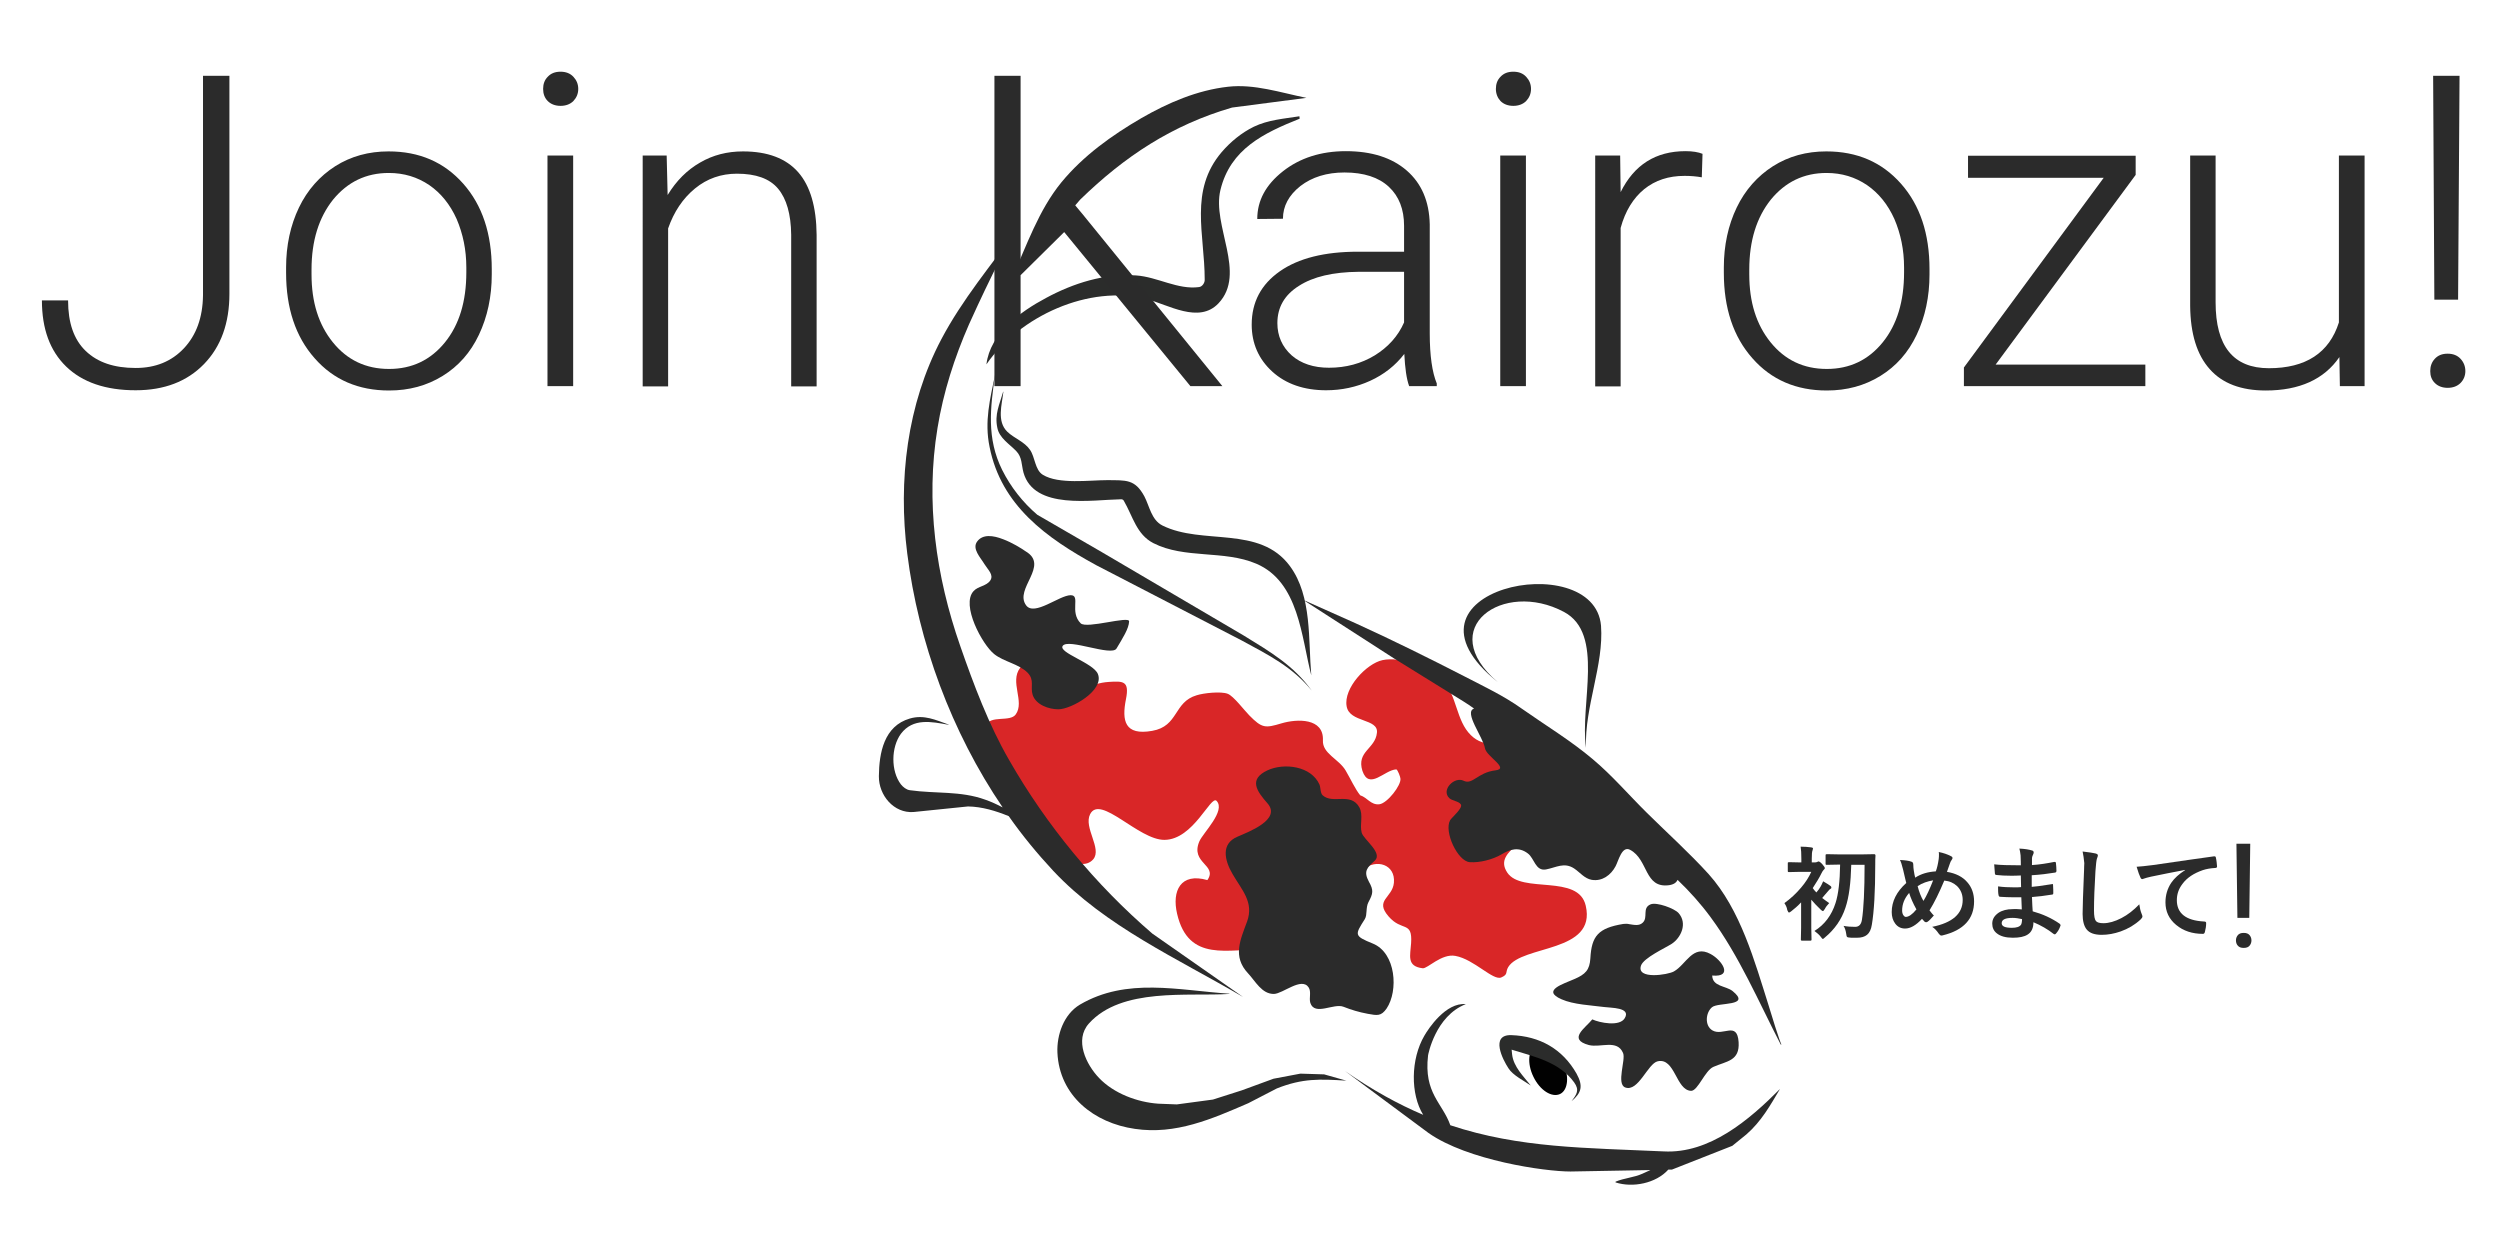 <?xml version="1.0" encoding="utf-8"?>
<!-- Generator: Adobe Illustrator 15.0.0, SVG Export Plug-In . SVG Version: 6.00 Build 0)  -->
<!DOCTYPE svg PUBLIC "-//W3C//DTD SVG 1.1//EN" "http://www.w3.org/Graphics/SVG/1.1/DTD/svg11.dtd">
<svg version="1.1" id="Layer_1" xmlns="http://www.w3.org/2000/svg" xmlns:xlink="http://www.w3.org/1999/xlink" x="0px" y="0px"
	 width="1032px" height="512px" viewBox="0 0 1032 512" enable-background="new 0 0 1032 512" xml:space="preserve">
<g id="Layer_1_1_">
</g>
<g id="Layer_2">
	<g>
		<path fill="#010101" d="M634.2,431.5c3.4-1.6,8.3,1.5,11,7.1c2.7,5.6,2.1,11.4-1.2,13c-3.4,1.6-8.3-1.5-11-7.1
			C630.3,439,630.8,433.1,634.2,431.5z"/>
		<path fill="#D92627" d="M619.7,403.5c3-1.3,1.6-2.1,2.9-4.3c5.7-9.2,36.5-5.8,32-25.3c-3-13.3-26.5-4.8-32.4-13.7
			c-6.7-10.1,15-12.8,5.3-22.4c-3.5-3.4-9.3-1.8-13.2-4.5c-6.6-4.5-6.3-5.7-1.5-10.1c6.4-5.9,11.4-7.9,13.6-17.4
			c-6.9,0.8-13.6,3.2-19.2-2.3c-6.2-6-5.7-16.5-11.7-22.8c-5.3-5.5-17.4-9.8-24.8-8.2c-6.6,1.4-16.2,11.6-14.8,19.1
			c1.2,6.8,13.2,4.9,12.5,10.9c-0.7,6.7-8.5,7.6-6,15.7c2.8,8.2,9.1-0.4,14-0.6c0.6,0.2,1.7,3.2,1.7,3.8c0.4,2.7-5.4,10.2-8.7,10.6
			c-3.5,0.4-5-2.8-7.9-3.7c-2-2.4-4-6.8-6-10.2c-2.8-4.8-9.7-7-9.4-12.5c0.4-9.3-10.7-8.9-17.1-7c-6.7,2-8,2.1-13.3-3.3
			c-2-2-6.5-8-8.9-8.9c-2.8-1.1-10-0.3-12.8,0.6c-9.6,2.8-7.4,12.8-18.4,14.7c-11.3,2-12.6-4.1-10.8-13.1c1.5-7.5-1.1-7.5-7.1-7.1
			c-8,0.5-10.9,5.1-13.2-4.4c-0.9-3.9-3.9-5.8-7.7-6.6c-5.2,0.2-12.3,0.6-15.7,5.2c-4.4,5.8,2,13.9-1.8,19.2
			c-2.3,3.3-10.4,0.2-12.3,4.5c-4.2,10.1,5.4,24.5,10.5,32c3.4,4.9,7,9.7,11,14.1c0,0,0,0,0.1,0.1c3.6,3.8,17,15.7,22.7,9.1
			c3.7-4.4-4.1-13.1-1.3-18.6c4.2-8.3,20,10.7,30.7,10.6c12-0.1,19.1-18.6,21.5-16.1c3.9,4.1-5.6,13.2-7.1,16.7
			c-3.9,9.1,7.7,9.7,3.3,16c-11.1-3.2-14.7,4.5-12.5,13.9c4.7,20.3,21.3,14.4,36.1,14.7c10.6,0.2,13.1,9.3,23.7,3.1
			c10-5.9,14.9-10.2,13.8-21.9c-0.5-4.9-0.7-10.7,3.3-14.2c5.3-4.5,13.3-2.1,12.6,5.5c-0.6,6.3-8.1,7.1-2.2,13.9
			c5.5,6.4,9.9,1.7,9.3,11c-0.3,5.1-2,9.6,4.8,10.4c2,0.2,7.8-6.2,13.5-5.1C608.5,396,616.3,404.9,619.7,403.5z"/>
		<path fill="#2B2B2B" d="M539.3,40.4l-30.7,4c-24.8,7.2-44.4,20.2-62.7,38l-28.1,32.5l-0.1-0.1c6.2-13.6,11-28,20.5-39.6
			c9-10.9,20.7-19.3,32.9-26.4c11.1-6.4,23.2-11.6,35.9-13C517.8,34.6,528.5,38.2,539.3,40.4L539.3,40.4z"/>
		<polygon fill="#231F20" points="690.1,482.8 690.1,482.8 690.3,482.8 		"/>
		<g>
			<path fill="#2B2C2B" d="M407.2,150.4c1.5-12.7,13.9-21.7,24.6-27.4c11.3-6.1,24.2-10.2,37.2-9.3c8.8,0.6,17.2,6,26,4.8
				c1.4-0.2,2.4-1.9,2.3-3.1c0-18.7-6.5-36.7,7-52.6c3.7-4.3,8.2-8,13.3-10.5c5.8-2.8,12.4-3.3,18.8-4.3l0.1,1
				c-14.8,5.9-28.6,12.5-32.7,29.4c-3.6,14.7,10.9,34.4-0.8,46.8c-8.1,8.6-20.8,0.5-29.6-1.7C449.6,117.3,420.8,130.6,407.2,150.4z"
				/>
		</g>
		<g>
			<path fill="#2B2C2B" d="M555.8,446.1c-11-0.7-18.1-1-28.7,3.2l-11.8,6.1c-15,6.5-30,13.1-46.8,10.6c-16.8-2.4-31.2-13.6-32-31.5
				c-0.3-7.3,2.6-15.8,9.3-19.8c19.3-11.3,40.6-5.9,61.7-4.5v0.1c-17.1,1.1-44.5-2.8-58,12.2c-6.1,6.8-1.1,17,4.2,22.5
				c6.1,6.4,15.8,10,24.4,10.6l7.7,0.3l14.9-2l11.9-3.8l0,0l13.1-4.8l11.1-2.1l9.8,0.3L555.8,446.1z"/>
		</g>
		<g>
			<path fill="#2B2C2B" d="M654.7,308.7c-2.6-18.1,7.8-47.1-9.1-56.1c-25.1-13.4-53.6,6.7-27.3,29c-47.4-38.1,39.8-56.3,42.6-23.3
				C662.1,274.6,654.1,291.6,654.7,308.7L654.7,308.7z"/>
		</g>
		<path fill="#2B2B2B" d="M475.7,385.4c-23.5-20.2-43.7-44.7-59.1-71.6c-8.4-14.5-14.7-31.3-20.2-47.1c-10.1-28.9-14.4-59.6-9.4-90
			c2.4-14.8,7-29.1,13-42.8c1.6-3.7,18.4-40.2,20.7-39.5l-0.5-0.1c-10.9,14.9-23,29.4-31.6,45.7c-14.2,26.9-17.9,58.4-14.1,88.4
			c4.6,36.7,18.2,73.7,39.4,104.9c-2.3-1.2-4.6-2.3-7.2-3.2c-10.2-3.7-20.5-2.4-31.1-3.9c-1.5-0.2-2.8-1.3-3.7-2.4
			c-4.2-5.5-4.1-15.3,0-20.9c5-6.6,12.6-5,19.7-3.7v-0.1c-5.4-1.9-10.1-4.2-16-2.5c-10.7,3.1-12.7,14.2-12.8,23.8
			c-0.1,7.9,6.2,15.4,14.3,14.8l22.5-2.3c5.8,0.1,11.4,1.8,16.8,4c5.6,8,11.8,15.5,18.4,22.6c21.6,23,51.2,36.1,78.4,52.1
			L475.7,385.4z"/>
		<path fill="#2B2B2B" d="M686.8,475.3c-32.2-1.5-59.5-1.3-88.1-10.8c-3.3-9.3-11-13.2-9.2-28.8c0-0.2,3-16.3,15.6-21.2
			c-8.3-0.8-15.5,10.2-17.1,13c-5.7,9.7-5.8,24.2-0.5,32.7c0,0,0,0,0,0c-10.4-4.4-21.1-10.3-32.3-18.1l34.5,25.6
			c16.1,11.3,47.9,15.9,58.6,15.9l33-0.6l-3.3,1.5c-3.5,1.6-7.6,1.8-11.1,3.3v0.3c7.1,2.3,16.7,0.4,21.8-5.3l1.5,0l24.9-9.8l5.8-4.7
			c6.2-5.4,9.8-11.9,13.9-18.8C722.1,462.3,705.7,476.3,686.8,475.3z"/>
		<path fill="#2B2B2B" d="M672.6,381.5c2,0.3,4,0.8,5.5-0.6c2.4-2.2-0.4-6.1,3.3-7.6c2.5-1,9.8,1.7,11.5,3.6
			c3.8,4.3,1,10.2-2.8,12.7c-2.8,1.8-11.6,5.8-12.7,9c-2,5.9,11.2,3.8,13.6,2.4c5.1-2.9,7.7-11.2,15.1-7.2c4.7,2.5,9.6,9.7,0.7,8.9
			c0.1,4.6,5.6,4.2,8.4,6.4c8,6.5-6,4.5-8.5,6.7c-2.6,2.2-3.1,7.5,0.1,9.5c4.4,2.7,10.3-4,10.9,4.9c0.5,7.8-4.9,7.8-10.4,10.2
			c-3.5,1.5-6.4,9.9-9.2,9.9c-6.3-0.2-6.6-13.8-13.8-12.2c-4.1,0.9-8,12.8-13.4,10.8c-3.8-1.4,0.3-11.5-0.9-14.2
			c-2.4-5.8-9.3-2.1-14.1-3.3c-8.9-2.4-1.5-7,1.4-10.6c3,1.4,11.3,3.1,13.4-0.5c2.7-4.5-5.8-4.2-8.5-4.6c-5.3-0.7-12.7-1-17.6-3.2
			c-8.5-3.7,1-6.4,5.2-8.3c4.7-2,6.4-3.8,6.7-8.6c0.5-9.3,3.3-12.5,13.6-14.2C671,381.3,671.8,381.3,672.6,381.5z"/>
		<path fill="#2B2B2B" d="M566.7,389.5c-7.9-3.2-7.4-3.6-3.3-10.1c1.1-1.8,0.3-4.7,1.5-7c1.9-3.5,2.2-4.9,0.2-8.4
			c-2.4-4.4-0.7-5.9,2.4-8.7c3.5-3.2-4.7-8.8-5.4-11.6c-0.9-3.4,0.8-7.3-1-10.5c-3.6-6.3-10.9-1.1-15.1-4.9c-1-0.9-0.8-3.1-1.3-4.4
			c-3.4-7.7-14.6-9.1-21.5-5.9c-7.9,3.7-4.4,8.6,0,13.6c5.9,6.7-7.8,11.8-12.4,13.8c-6.8,2.9-5.4,9.6-2,15.4
			c3.8,6.6,8.9,11.6,6,19.6c-2.8,7.6-6.1,14.5,0.4,21.4c3,3.2,5.7,8.6,10.7,8.5c3.7-0.1,11.4-7.1,14.3-2.7c1.2,1.8,0.1,4.4,0.7,6.4
			c1.8,5.5,9.7,0,13.7,1.6c3.3,1.3,6.3,2.2,10,2.9c3.9,0.7,5.5,1.1,7.8-2.2C577.3,409,576.3,393.4,566.7,389.5z"/>
		<path fill="#2B2B2B" d="M414.1,222.6c-4.1-1.6-8.4-2.2-10.7,0.9c-2.3,3,1.4,6.7,3,9.4c1.5,2.4,3.9,4.4,2.4,6.7
			c-1.6,2.4-5,2.3-6.9,4.4c-5.3,5.7,3.6,22.1,8.5,26c4,3.2,10.1,4,13.8,7.7c3,3.1,1,5.8,2.1,9.2c1.4,4.1,6.7,5.9,10.6,5.9
			c5.3,0,19.1-7.8,16.3-14.6c-1.9-4.6-16.5-8.8-14.5-11.6c2.3-3.2,20.2,4.5,22.2,1.1c2.5-4.2,5.1-8.2,5.2-11.2
			c0.1-2.4-17.6,3.2-20,0.8c-4.7-4.7,0.1-11.6-4.1-11.6c-4.7,0-15,8.8-18.4,4.2c-5.1-6.8,9.8-16.4-0.2-22.3
			C421.4,226.2,417.8,224,414.1,222.6z"/>
		<g>
			<path fill="#2B2C2B" d="M410.8,154.5c-2,13.8-3.6,26.4,2.9,39.5c3.5,7,8.5,13.4,14.5,18.5l26.6,15.4l58.7,34.5
				c10.9,6.7,20.5,12.3,28,22.7l0,0c-8-9.8-17.8-14.7-28.9-20.7l-60.1-31.1c-20.5-11.2-39.2-24.6-44-48.8
				C406.3,173.9,408.7,164.8,410.8,154.5z"/>
		</g>
		<g>
			<path fill="#2B2C2B" d="M541.3,278.8c-4.1-15.8-5.1-38.6-22.7-46.1c-13.3-5.7-29.6-1.9-42.5-8.5c-7-3.6-8.5-11.2-12.2-17.5
				c-0.2-0.4-0.6-0.6-1.1-0.6c-12,0.2-35.9,4.5-40.3-11c-0.9-3.3-0.5-6.3-3-8.9c-2.8-2.9-7-5.4-7.8-9.6c-1.2-5.6,0.9-9.6,2.4-14.9
				h0.1c-0.6,5.3-2.8,12.2,1.6,16.5c2.9,2.8,7.1,4.1,9.4,7.5c2.1,3,2,8.3,5.3,10.3c6.5,4,19.3,2.2,26.6,2.2
				c7.7,0.1,11.4-0.5,15.3,6.7c2.1,4,2.9,9.7,7.4,12c16.6,8.3,40.2-0.2,52.7,16.8C541.7,246.2,540,264.4,541.3,278.8z"/>
		</g>
		<g>
			<path fill="#2B2C2B" d="M648.7,454.6c2.2-2.9,3.4-4.6,1.1-7.8c-6.1-8.4-16.4-10.6-25.8-13.5c0,0,0.2,1.9,0.2,2
				c0.6,5.1,4.7,9,7.7,12.8l0,0c-2.7-1.9-7.4-4.2-9.2-7.1c-2.4-3.6-7.6-13.9,1.1-13.7c11.8,0.4,21.2,5.7,27,15.9
				C653.6,448.3,652.9,451.1,648.7,454.6z"/>
		</g>
		<path fill="#2B2B2B" d="M730.1,415.1c-5.8-18.3-11.6-39.6-24.8-54.3c-8-8.8-17-16.9-25.4-25.2c-7.4-7.3-14.4-15.5-22.4-22.2
			c-9.1-7.7-19.7-14.1-29.5-21c-7.3-5.2-15.2-8.9-23.1-13c-15-7.7-30.1-15.2-45.5-22.2l-21.5-9.6l37.4,24.1
			c9.6,6,19.3,11.9,28.9,17.9c1.5,0.9,2.9,1.9,4.3,2.9c-4.4,1.4,3.8,11.9,4.5,16.4c0.6,3.4,10.3,8.4,4.3,9.1
			c-7.4,0.9-9.4,6.1-13.1,4.3c-3.8-1.9-9.5,3.8-5.9,7.2c1.2,1.1,3.8,1.2,4.7,2.5c1.1,1.5-3.8,5.5-4.4,6.6
			c-2.6,4.7,3.1,16.9,8.1,17.3c4.2,0.3,9.5-1.1,13.1-3.2c3.5-2.1,7.1-3.3,10.9-0.4c2.7,2,3.1,7.4,7.5,6.6c4.2-0.8,7.5-3.1,11.6-0.4
			c2.4,1.6,4.3,4.2,7.3,4.7c4.3,0.7,7.9-2,9.8-5.6c1.2-2.2,2.6-8.6,6-6.8c7.6,4,5.8,16,16.1,14.6c2-0.3,3-1.1,3.5-2.2
			c5,4.8,9.6,9.9,13.7,15.5c11.8,16,19.8,34.9,28.9,52.5l0.3-0.1C735,431.2,730.5,416.5,730.1,415.1z"/>
	</g>
	<g>
		<g>
			<path fill="#2B2B2B" d="M83.8,31.3h10.9v90c0,12.1-3.5,21.8-10.5,29c-7,7.2-16.4,10.8-28.2,10.8c-12.4,0-22-3.3-28.7-9.8
				c-6.7-6.5-10-15.6-10-27.3h10.8c0,9.3,2.4,16.2,7.3,20.9c4.9,4.7,11.7,7,20.6,7c8.2,0,14.8-2.7,19.9-8.1c5.1-5.4,7.8-12.7,7.9-22
				V31.3z"/>
			<path fill="#2B2B2B" d="M118.1,110.4c0-9.1,1.8-17.4,5.3-24.7c3.5-7.3,8.6-13,15-17.1c6.5-4.1,13.8-6.1,22-6.1
				c12.7,0,22.9,4.4,30.8,13.3c7.9,8.9,11.8,20.7,11.8,35.3v2.2c0,9.2-1.8,17.5-5.3,24.9c-3.5,7.4-8.5,13-15,17s-13.8,6-22.1,6
				c-12.6,0-22.9-4.4-30.7-13.3c-7.9-8.9-11.8-20.7-11.8-35.3V110.4z M128.6,113.3c0,11.4,2.9,20.7,8.8,28c5.9,7.3,13.6,11,23.2,11
				c9.5,0,17.2-3.7,23.1-11c5.9-7.3,8.8-16.9,8.8-28.9v-2c0-7.3-1.4-13.9-4-20c-2.7-6-6.5-10.7-11.3-14c-4.9-3.3-10.4-5-16.7-5
				c-9.4,0-17,3.7-23,11c-5.9,7.4-8.9,17-8.9,28.9V113.3L128.6,113.3z"/>
			<path fill="#2B2B2B" d="M224.2,36.7c0-2,0.6-3.7,1.9-5c1.3-1.4,3-2.1,5.3-2.1c2.2,0,4,0.7,5.3,2.1c1.3,1.4,2,3,2,5s-0.7,3.6-2,5
				c-1.3,1.3-3.1,2-5.3,2c-2.2,0-4-0.7-5.3-2C224.8,40.4,224.2,38.7,224.2,36.7z M236.6,159.4H226V64.2h10.6V159.4z"/>
			<path fill="#2B2B2B" d="M275.2,64.2l0.4,16.3c3.6-5.9,8-10.3,13.4-13.4c5.3-3.1,11.2-4.6,17.7-4.6c10.2,0,17.8,2.9,22.8,8.6
				c5,5.7,7.5,14.4,7.6,25.9v62.5h-10.5V96.9c-0.1-8.5-1.9-14.8-5.4-19c-3.5-4.2-9.2-6.2-17-6.2c-6.5,0-12.3,2-17.3,6.1
				c-5,4.1-8.7,9.6-11.1,16.5v65.2h-10.5V64.2H275.2z"/>
			<path fill="#2B2B2B" d="M439.3,95.8l-18,17.8v45.8h-10.8V31.3h10.8v76.9L440.7,81l6.1,7.3l57.8,71.1h-13.2L439.3,95.8z"/>
			<path fill="#2B2B2B" d="M581.7,159.4c-1.1-3-1.7-7.4-2-13.3c-3.7,4.8-8.4,8.5-14.1,11.1c-5.7,2.6-11.8,3.9-18.2,3.9
				c-9.1,0-16.6-2.6-22.2-7.7c-5.6-5.1-8.5-11.6-8.5-19.4c0-9.3,3.9-16.6,11.6-22s18.5-8.1,32.2-8.1h19.1V93.2
				c0-6.8-2.1-12.2-6.3-16.1S563,71.2,555,71.2c-7.3,0-13.4,1.9-18.2,5.6c-4.8,3.8-7.2,8.3-7.2,13.5L519,90.4
				c0-7.6,3.5-14.1,10.6-19.7c7-5.5,15.7-8.3,26-8.3c10.6,0,19,2.7,25.1,8c6.1,5.3,9.3,12.7,9.5,22.2v45c0,9.2,1,16.1,2.9,20.7v1.1
				H581.7z M548.6,151.8c7,0,13.3-1.7,18.9-5.1c5.5-3.4,9.6-7.9,12.1-13.6v-20.9h-18.8c-10.5,0.1-18.7,2-24.6,5.8
				c-5.9,3.7-8.9,8.8-8.9,15.4c0,5.3,2,9.8,5.9,13.3C537.1,150.1,542.3,151.8,548.6,151.8z"/>
			<path fill="#2B2B2B" d="M617.5,36.7c0-2,0.6-3.7,1.9-5c1.3-1.4,3-2.1,5.3-2.1s4,0.7,5.3,2.1c1.3,1.4,2,3,2,5s-0.7,3.6-2,5
				c-1.3,1.3-3.1,2-5.3,2s-4-0.7-5.3-2C618.2,40.4,617.5,38.7,617.5,36.7z M629.9,159.4h-10.6V64.2h10.6V159.4z"/>
			<path fill="#2B2B2B" d="M702.5,73.2c-2.2-0.4-4.6-0.6-7.1-0.6c-6.6,0-12.1,1.8-16.7,5.5c-4.5,3.7-7.8,9-9.7,16v65.4h-10.5V64.2
				h10.3l0.2,15.1c5.6-11.3,14.5-16.9,26.8-16.9c2.9,0,5.3,0.4,7,1.1L702.5,73.2z"/>
			<path fill="#2B2B2B" d="M711.6,110.4c0-9.1,1.8-17.4,5.3-24.7c3.5-7.3,8.6-13,15-17.1c6.5-4.1,13.8-6.1,22-6.1
				c12.7,0,22.9,4.4,30.8,13.3c7.9,8.9,11.8,20.7,11.8,35.3v2.2c0,9.2-1.8,17.5-5.3,24.9c-3.5,7.4-8.5,13-15,17s-13.8,6-22.1,6
				c-12.6,0-22.9-4.4-30.7-13.3c-7.9-8.9-11.8-20.7-11.8-35.3V110.4z M722.1,113.3c0,11.4,2.9,20.7,8.8,28c5.9,7.3,13.6,11,23.2,11
				c9.5,0,17.2-3.7,23.1-11c5.9-7.3,8.8-16.9,8.8-28.9v-2c0-7.3-1.4-13.9-4-20c-2.7-6-6.5-10.7-11.3-14c-4.9-3.3-10.4-5-16.7-5
				c-9.4,0-17,3.7-23,11c-5.9,7.4-8.9,17-8.9,28.9V113.3L722.1,113.3z"/>
			<path fill="#2B2B2B" d="M823.8,150.5h61.8v8.9h-74.9v-7.7l57.7-78.3h-56v-9.1h69.2v7.9L823.8,150.5z"/>
			<path fill="#2B2B2B" d="M965.7,147.4c-6.3,9.2-16.5,13.8-30.4,13.8c-10.1,0-17.9-2.9-23.1-8.8c-5.3-5.9-8-14.6-8.1-26.2v-62h10.5
				v60.6c0,18.1,7.3,27.2,22,27.2c15.2,0,24.9-6.3,28.9-18.9V64.2h10.6v95.2h-10.2L965.7,147.4z"/>
			<path fill="#2B2B2B" d="M1003.2,153.2c0-2,0.6-3.7,1.9-5.1c1.3-1.4,3-2.1,5.3-2.1c2.2,0,4,0.7,5.3,2.1s2,3.1,2,5.1
				c0,1.9-0.7,3.6-2,4.9c-1.3,1.3-3.1,2-5.3,2c-2.2,0-4-0.7-5.3-2C1003.8,156.8,1003.2,155.2,1003.2,153.2z M1014.7,123.7h-9.8
				l-0.5-92.4h10.9L1014.7,123.7z"/>
		</g>
	</g>
</g>
<g>
	<path fill="#2B2B2B" d="M736.6,372.8c2.5-1.8,4.8-3.9,6.9-6.4c1.8-2.1,3.2-4.3,4.2-6.5h-4.8l-4.4,0.1c-0.2,0-0.3,0-0.4-0.1
		s-0.1-0.2-0.1-0.4v-3.1c0-0.2,0-0.4,0.1-0.4c0.1,0,0.2-0.1,0.4-0.1l4.4,0.1h0.7v-1.4c0-2.3-0.1-4-0.3-5.1c1.5,0,3,0.1,4.4,0.3
		c0.5,0.1,0.7,0.2,0.7,0.4s-0.1,0.5-0.2,0.9c-0.2,0.4-0.3,1.5-0.3,3.3v1.6h1.4c0.3,0,0.6-0.1,0.9-0.2c0.2-0.2,0.4-0.2,0.5-0.2
		c0.3,0,0.9,0.4,1.6,1.2c0.7,0.8,1,1.3,1,1.6c0,0.2-0.2,0.4-0.5,0.7c-0.2,0.2-0.6,0.7-0.9,1.4c-0.9,1.9-2.2,3.9-3.6,6.1
		c0.4,0.6,0.9,1.2,1.5,1.8c0.7-0.8,1.3-1.6,1.8-2.5c0.3-0.5,0.6-1.2,1-2.1c1.6,0.9,2.6,1.6,3,1.9c0.3,0.2,0.4,0.5,0.4,0.7
		c0,0.2-0.1,0.4-0.4,0.5c-0.2,0.1-0.6,0.5-1,1c-0.2,0.2-0.6,0.7-1.3,1.5c-0.4,0.5-0.8,0.9-1.1,1.3c1.1,0.9,2.1,1.5,2.9,2.1
		c-0.8,0.8-1.4,1.6-1.8,2.4c-0.4,0.6-0.6,0.9-0.8,0.9s-0.5-0.2-0.9-0.6c-1.4-1.3-2.7-2.7-3.9-4.1v11.6l0.1,4.8c0,0.2,0,0.3-0.1,0.4
		s-0.2,0.1-0.4,0.1h-3.4c-0.2,0-0.3,0-0.4-0.1s-0.1-0.2-0.1-0.4l0.1-4.8v-10.5c-1.4,1.5-2.8,2.7-4.1,3.7c-0.4,0.3-0.7,0.5-0.9,0.5
		c-0.2,0-0.4-0.3-0.7-1C737.6,374.4,737.1,373.6,736.6,372.8z M769.7,357h-5.5c-0.2,7.4-0.9,13.3-2.4,17.7c-1.6,4.9-4.5,9-8.5,12.3
		c-0.4,0.4-0.7,0.6-0.8,0.6c-0.2,0-0.5-0.3-0.9-0.9c-0.6-0.8-1.5-1.6-2.6-2.4c4.2-2.6,7.1-6.5,8.7-11.5c1.2-3.7,1.8-9,1.9-15.9h-0.2
		l-5.3,0.1c-0.2,0-0.4,0-0.4-0.1c-0.1-0.1-0.1-0.2-0.1-0.4v-3.3c0-0.2,0-0.4,0.1-0.5c0.1,0,0.2-0.1,0.4-0.1l5.3,0.1h9l5.3-0.1
		c0.3,0,0.5,0.2,0.5,0.6c-0.1,0.9-0.1,2.2-0.1,3.7c0,11.2-0.5,19.5-1.4,24.8c-0.3,2-1,3.4-2,4.2c-1,0.8-2.3,1.2-4.2,1.2h-1.4
		c-0.7,0-1.3,0-1.8-0.1c-0.5,0-0.8-0.2-0.9-0.3c-0.1-0.1-0.2-0.6-0.3-1.3c-0.2-1.4-0.6-2.5-1.1-3.2c1.6,0.3,3.2,0.4,4.8,0.4
		c1.6,0,2.5-1,2.8-2.9C769.3,375.3,769.7,367.6,769.7,357z"/>
	<path fill="#2B2B2B" d="M799.1,359.7c0.5-1.3,0.9-3,1.2-5.1c0.1-0.7,0.1-1.4,0.1-1.9c0-0.4,0-0.7-0.1-1c2,0.4,3.7,1,5,1.7
		c0.5,0.2,0.7,0.5,0.7,0.8c0,0.2-0.1,0.4-0.3,0.7c-0.4,0.5-0.6,1-0.8,1.6c-0.4,1.1-0.8,2.3-1.2,3.4c3.6,0.6,6.5,2,8.5,4.4
		c1.8,2.1,2.7,4.7,2.7,7.8c0,7.2-4.3,11.9-12.9,14c-0.3,0.1-0.5,0.1-0.6,0.1c-0.4,0-0.7-0.3-1.1-0.8c-0.8-1.2-1.7-2.2-2.7-2.8
		c8.4-1.7,12.6-5.4,12.6-11.1c0-2.3-0.8-4.2-2.3-5.7c-1.4-1.3-3.1-2.1-5.3-2.3c-2.1,5-4.1,9.1-6.1,12.3c0.7,0.9,1.3,1.7,1.8,2.1
		c-1.1,1.3-2,2.2-2.6,2.6c-0.2,0.1-0.4,0.2-0.6,0.2c-0.2,0-0.4-0.1-0.6-0.2c-0.5-0.5-0.8-0.9-1.1-1.2c-2.5,2.7-4.8,4-7,4
		c-1.7,0-3.1-0.7-4.1-2.1c-0.9-1.2-1.4-2.8-1.4-4.7c0-4.4,2-8.4,6-12c-0.1-0.5-0.6-2.3-1.3-5.5c-0.5-2-0.9-3.3-1.3-4
		c2.1,0.1,3.7,0.3,4.7,0.7c0.5,0.1,0.8,0.5,0.8,1.2c0,0.9,0.1,1.7,0.2,2.4c0.2,1.4,0.4,2.3,0.6,3C793,360.7,795.9,359.9,799.1,359.7
		z M788.1,368.6c-2,2.3-2.9,4.7-2.9,7.3c0,0.8,0.2,1.4,0.5,1.9c0.3,0.4,0.6,0.7,1,0.7c1.2,0,2.7-1,4.4-3.1
		C789.7,372.9,788.7,370.6,788.1,368.6z M791.6,365.8c0.6,2.4,1.4,4.4,2.4,6.1c1.3-2.1,2.6-4.9,4-8.5
		C795.7,363.8,793.5,364.5,791.6,365.8z"/>
	<path fill="#2B2B2B" d="M834.6,375.4c-0.1-2.6-0.2-4.3-0.2-5c-1.2,0-2.2,0-3.2,0c-2,0-3.8-0.1-5.5-0.2c-0.4,0-0.6-0.2-0.7-0.7
		c-0.2-0.9-0.2-2.1-0.2-3.6c2.1,0.3,4.4,0.4,6.8,0.4c0.9,0,1.8,0,2.7-0.1l-0.1-4.8c-1.7,0.1-3.1,0.1-4.2,0.1c-2.2,0-4.1-0.1-5.8-0.3
		c-0.4,0-0.7-0.2-0.7-0.6c-0.1-1-0.2-2.3-0.3-3.8c2.4,0.3,6.1,0.4,11,0.4c0-0.8,0-2.2-0.1-4.1c-0.1-1.1-0.3-2-0.5-2.8
		c2.3,0.1,4,0.4,5.3,0.8c0.4,0.1,0.6,0.4,0.6,0.8c0,0.2,0,0.3-0.1,0.5c-0.4,0.8-0.6,1.5-0.6,2c0,0.3,0,0.7,0,1.3c0,0.6,0,1.1,0,1.4
		c3.2-0.2,6.2-0.7,9.2-1.3c0.1,0,0.2,0,0.3,0c0.2,0,0.4,0.2,0.4,0.6c0.1,1,0.2,2,0.2,3.1c0,0.4-0.2,0.6-0.5,0.7
		c-3,0.5-6.3,0.9-9.7,1.1l0,4.8c1.3-0.1,4-0.4,8.2-1.1c0.2,0,0.3-0.1,0.3-0.1c0.2,0,0.3,0.1,0.3,0.4c0.1,1.6,0.1,2.7,0.1,3.4
		c0,0.4-0.2,0.6-0.6,0.6c-2.9,0.5-5.7,0.8-8.2,1c0.1,2.8,0.2,4.8,0.3,5.9c4,1.1,7.8,2.8,11.1,5.1c0.2,0.2,0.4,0.4,0.4,0.6
		c0,0.1,0,0.2-0.1,0.4c-0.4,1.2-1,2.2-1.8,3.1c-0.2,0.2-0.3,0.3-0.5,0.3c-0.2,0-0.3-0.1-0.5-0.2c-2.4-1.9-5.2-3.5-8.3-4.8
		c0,2.4-0.8,4.1-2.4,5.1c-1.4,0.9-3.4,1.3-6.1,1.3c-2.9,0-5.1-0.6-6.6-1.8c-1.3-1-1.9-2.4-1.9-4c0-1.9,0.9-3.3,2.6-4.5
		c1.5-1,3.5-1.5,5.8-1.5C831.9,375.2,833.3,375.3,834.6,375.4z M834.7,379.4c-1.4-0.3-2.7-0.5-3.9-0.5c-3,0-4.5,0.7-4.5,2.2
		c0,1.3,1.4,1.9,4.2,1.9c1.9,0,3.2-0.4,3.8-1.3C834.5,381.3,834.7,380.5,834.7,379.4z"/>
	<path fill="#2B2B2B" d="M859.7,351.5c2.7,0.3,4.4,0.6,5.3,0.8c0.7,0.2,1,0.4,1,0.8c0,0.2-0.1,0.7-0.4,1.4c-0.2,0.6-0.4,2.3-0.6,5.1
		c-0.4,6.5-0.6,11.9-0.6,16.3c0,2.3,0.3,3.7,0.8,4.3c0.5,0.6,1.5,0.9,3.1,0.9c2.2,0,4.7-0.7,7.4-2.1c2.7-1.4,5.1-3.3,7.4-5.7
		c0.2,1.5,0.5,2.8,1,4c0.2,0.5,0.3,0.8,0.3,1c0,0.4-0.3,0.8-0.8,1.3c-2.4,2.2-5.1,3.8-8.2,4.9c-2.6,0.9-5.2,1.4-7.8,1.4
		c-2.9,0-5-0.7-6.2-2.2c-1.1-1.3-1.7-3.5-1.7-6.4c0-2.6,0.2-8.7,0.6-18.1c0-1.4,0.1-2.4,0.1-2.9C860.2,354.4,860,352.8,859.7,351.5z
		"/>
	<path fill="#2B2B2B" d="M882,357.8c1.5-0.1,3.7-0.3,6.7-0.7c11.3-1.7,19.7-2.8,25.2-3.6c0.1,0,0.2,0,0.2,0c0.4,0,0.6,0.2,0.6,0.5
		c0.3,1.2,0.4,2.5,0.5,3.7c0,0.4-0.3,0.6-0.8,0.6c-1.9,0.1-3.6,0.4-5.1,0.9c-3.7,1.3-6.5,3.1-8.4,5.7c-1.6,2.1-2.3,4.3-2.3,6.7
		c0,5.4,3.7,8.4,11.2,8.8c0.6,0,0.9,0.2,0.9,0.6c0,1.3-0.2,2.5-0.5,3.6c-0.1,0.6-0.4,0.9-0.8,0.9c-4.4,0-8.1-1.2-11.1-3.7
		c-2.9-2.4-4.4-5.5-4.4-9.3c0-3,0.8-5.7,2.4-8.1c1.3-1.9,3.2-3.6,5.7-5.2v-0.1c-4.9,0.9-9.7,1.9-14.1,2.8c-1.4,0.3-2.3,0.6-2.6,0.7
		c-0.5,0.2-0.8,0.3-0.9,0.3c-0.4,0-0.6-0.2-0.8-0.6C883.2,361.5,882.6,359.9,882,357.8z"/>
	<g>
		<path fill="#2B2B2B" d="M923,388.2c0-0.9,0.3-1.6,0.8-2.2s1.3-0.9,2.4-0.9s1.9,0.3,2.4,0.9c0.5,0.6,0.8,1.3,0.8,2.2
			c0,0.9-0.3,1.6-0.8,2.2c-0.5,0.6-1.3,0.9-2.4,0.9s-1.9-0.3-2.4-0.9C923.3,389.9,923,389.1,923,388.2z M928.5,378.9h-4.9l-0.4-30.6
			h5.7L928.5,378.9z"/>
	</g>
</g>
</svg>

